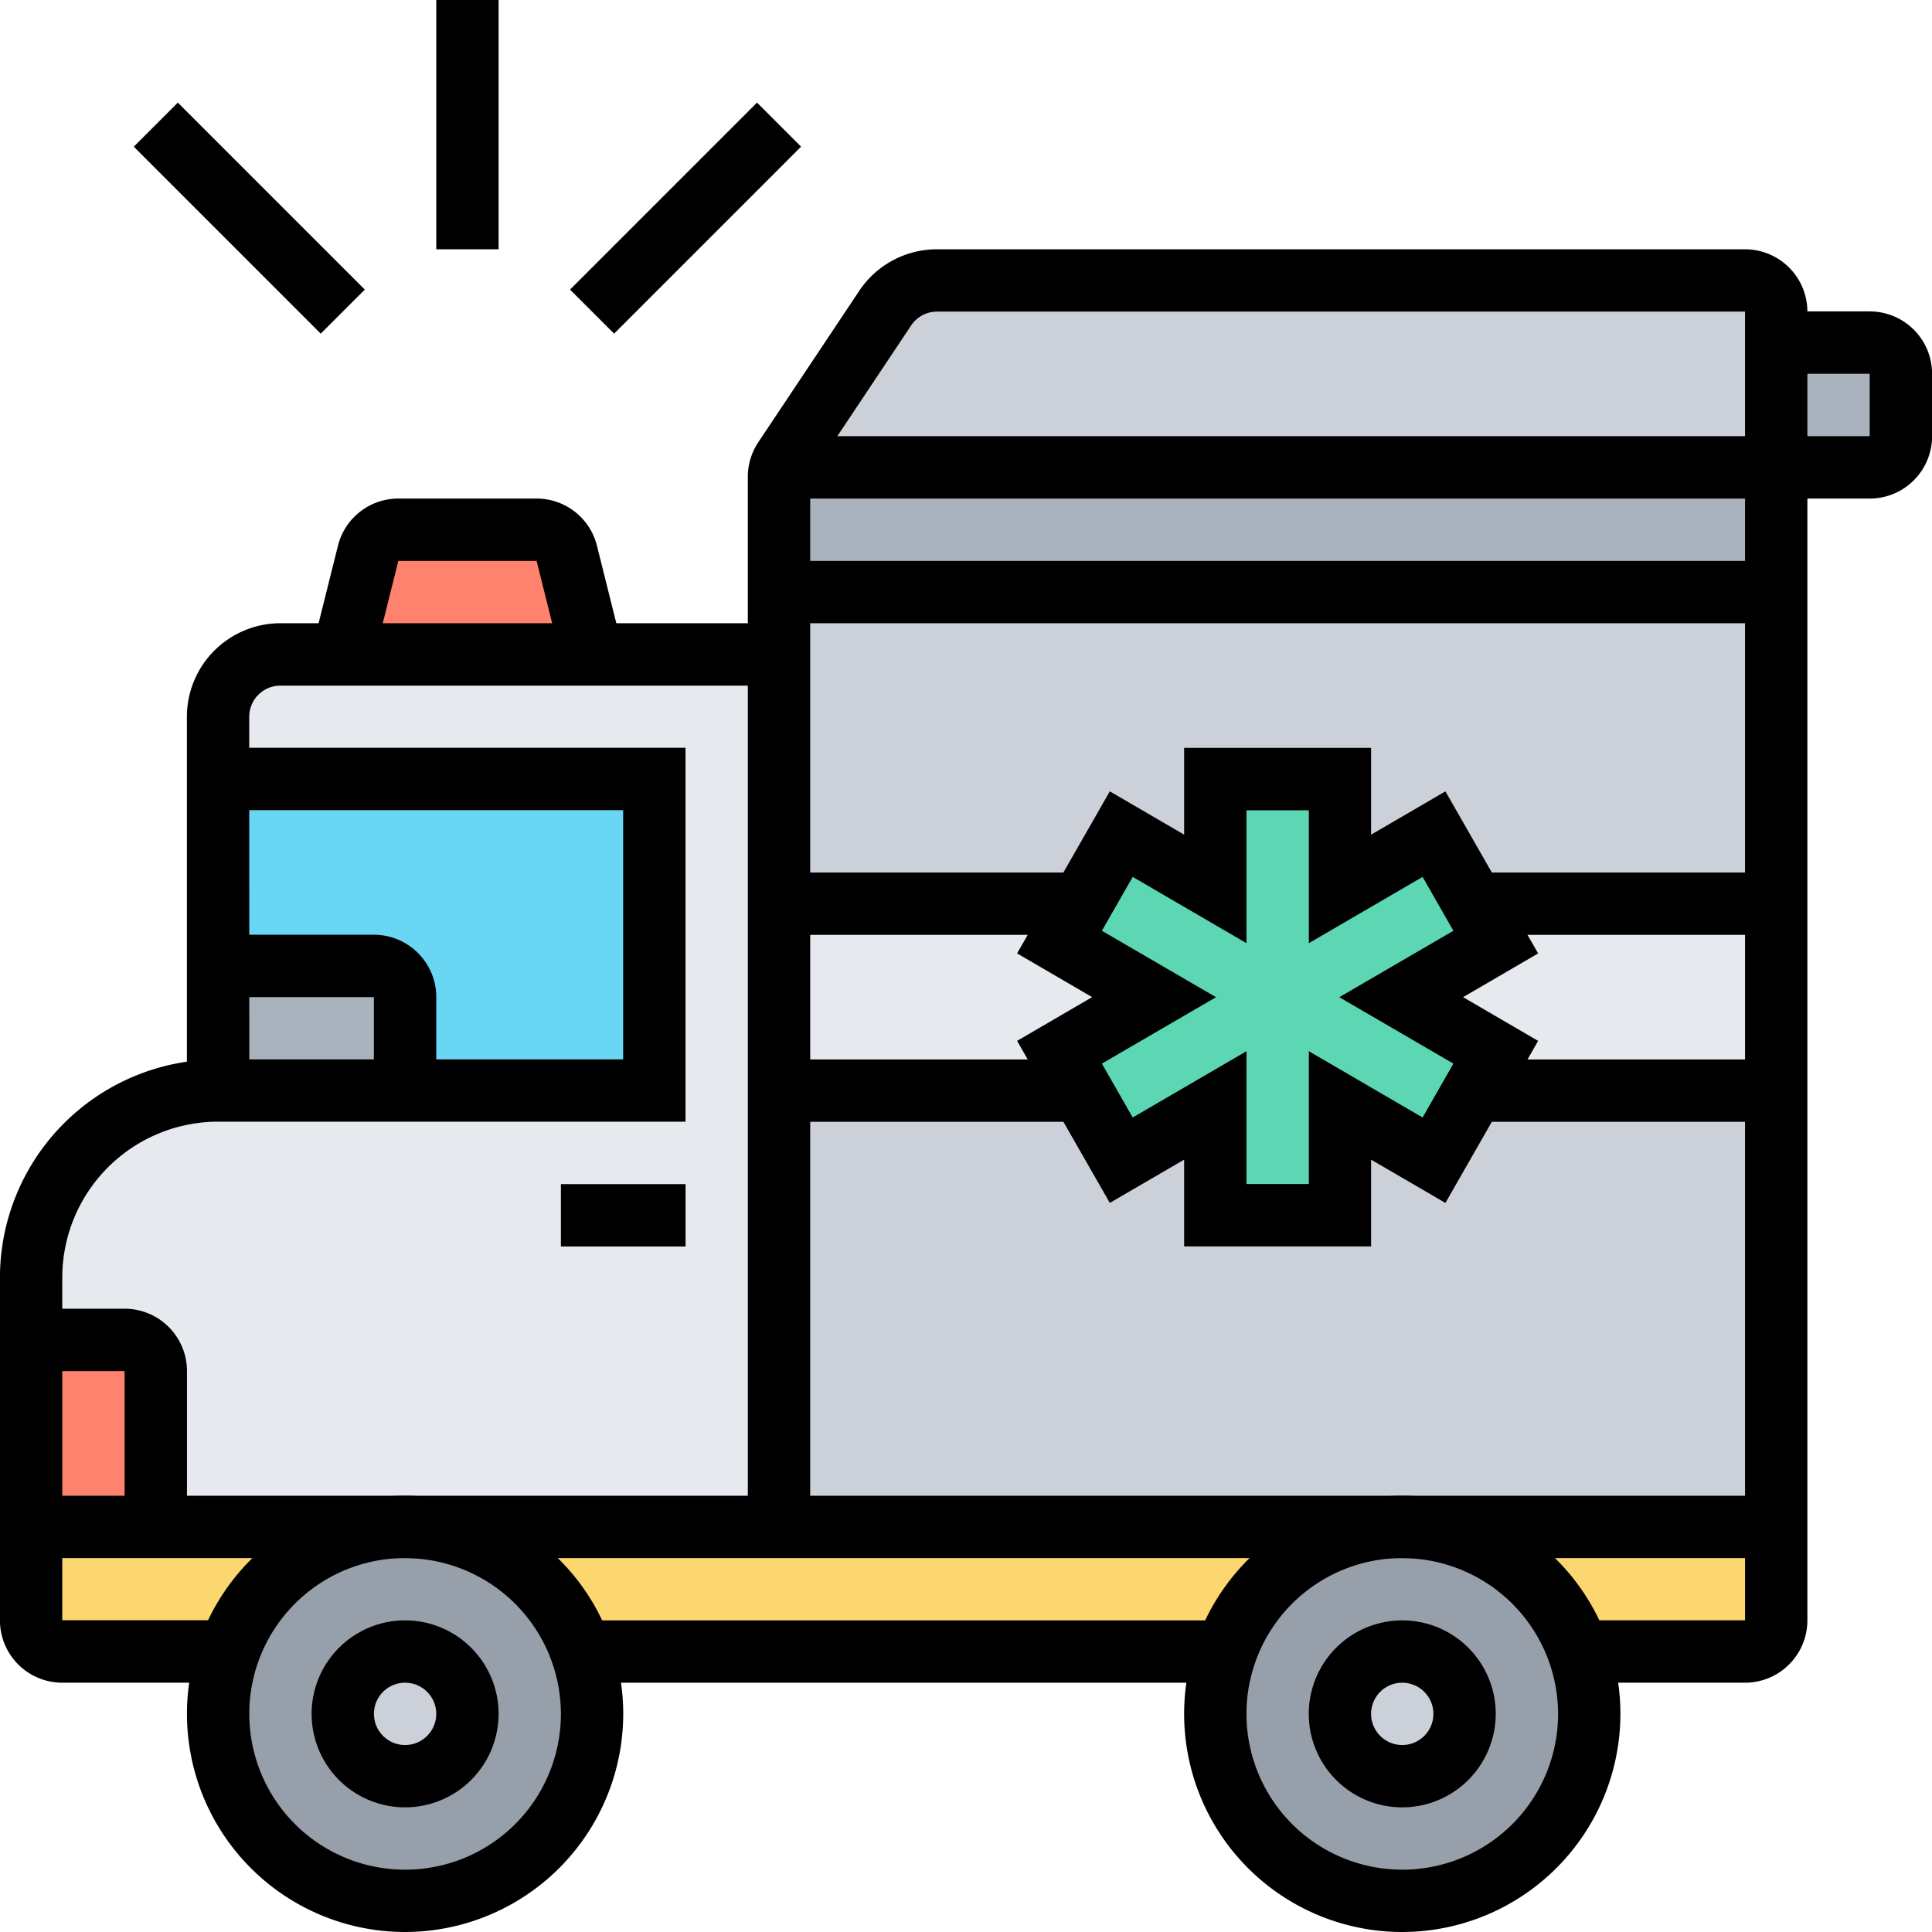 <svg id="Group_16196" data-name="Group 16196" xmlns="http://www.w3.org/2000/svg" width="96" height="96" viewBox="0 0 96 96">
  <g id="Group_16171" data-name="Group 16171" transform="translate(1.549 13.935)">
    <g id="Group_16151" data-name="Group 16151" transform="translate(86.71 3.097)">
      <path id="Path_38804" data-name="Path 38804" d="M2885.479,1021.406v3.1a1.553,1.553,0,0,1-1.548,1.548h-4.645v-6.194h4.645A1.553,1.553,0,0,1,2885.479,1021.406Z" transform="translate(-2879.286 -1019.857)" fill="#aab2bd"/>
    </g>
    <g id="Group_16152" data-name="Group 16152" transform="translate(37.239)">
      <path id="Path_38805" data-name="Path 38805" d="M2814.65,1015.811V1022h-49.471a1.8,1.8,0,0,1,.186-.387l5.017-7.525a3.066,3.066,0,0,1,2.57-1.378h40.15a1.553,1.553,0,0,1,1.549,1.549Z" transform="translate(-2765.179 -1012.714)" fill="#ccd1d9"/>
    </g>
    <g id="Group_16153" data-name="Group 16153" transform="translate(37.161 9.29)">
      <path id="Path_38806" data-name="Path 38806" d="M2814.548,1034.143v6.194H2765v-5.729a1.607,1.607,0,0,1,.078-.464Z" transform="translate(-2765 -1034.143)" fill="#aab2bd"/>
    </g>
    <g id="Group_16154" data-name="Group 16154" transform="translate(15.484 12.387)">
      <path id="Path_38807" data-name="Path 38807" d="M2726.133,1042.463l1.254,5.017H2715l1.254-5.017a1.54,1.54,0,0,1,1.5-1.177h6.875A1.541,1.541,0,0,1,2726.133,1042.463Z" transform="translate(-2715 -1041.286)" fill="#ff826e"/>
    </g>
    <g id="Group_16155" data-name="Group 16155" transform="translate(0 18.581)">
      <path id="Path_38808" data-name="Path 38808" d="M2716.447,1077.249v21.677h-30.968v-7.742a1.553,1.553,0,0,0-1.548-1.548h-4.645v-3.1a9.3,9.3,0,0,1,9.29-9.29h21.678v-15.484h-21.678v-3.1a3.106,3.106,0,0,1,3.1-3.1h24.774v21.677Z" transform="translate(-2679.286 -1055.572)" fill="#e6e9ed"/>
    </g>
    <g id="Group_16156" data-name="Group 16156" transform="translate(37.161 40.258)">
      <path id="Path_38809" data-name="Path 38809" d="M2814.548,1105.572v21.677H2765v-21.677h15.035l1.966,3.453,4.676-2.725v5.466h6.194V1106.3l4.676,2.725,1.967-3.453h15.035Z" transform="translate(-2765 -1105.572)" fill="#ccd1d9"/>
    </g>
    <g id="Group_16157" data-name="Group 16157" transform="translate(37.161 15.484)">
      <path id="Path_38810" data-name="Path 38810" d="M2814.548,1048.429v15.484h-15.035l-1.967-3.453-4.676,2.725v-5.466h-6.194v5.466l-4.676-2.725-1.966,3.453H2765v-15.484Z" transform="translate(-2765 -1048.429)" fill="#ccd1d9"/>
    </g>
    <g id="Group_16158" data-name="Group 16158" transform="translate(68.067 30.968)">
      <path id="Path_38811" data-name="Path 38811" d="M2839.909,1084.143h15.019v9.29h-15.019l1.084-1.9-4.707-2.741,4.707-2.741Z" transform="translate(-2836.286 -1084.143)" fill="#e6e9ed"/>
    </g>
    <g id="Group_16159" data-name="Group 16159" transform="translate(37.161 30.968)">
      <path id="Path_38812" data-name="Path 38812" d="M2783.643,1088.788l-4.708,2.741,1.084,1.9H2765v-9.29h15.02l-1.084,1.9Z" transform="translate(-2765 -1084.143)" fill="#e6e9ed"/>
    </g>
    <g id="Group_16160" data-name="Group 16160" transform="translate(9.29 24.774)">
      <path id="Path_38813" data-name="Path 38813" d="M2722.392,1069.857v15.484H2710V1080.7a1.553,1.553,0,0,0-1.549-1.548h-7.742v-9.29Z" transform="translate(-2700.714 -1069.857)" fill="#69d6f4"/>
    </g>
    <g id="Group_16161" data-name="Group 16161" transform="translate(9.29 34.065)">
      <path id="Path_38814" data-name="Path 38814" d="M2710,1092.834v4.645h-9.291v-6.194h7.742A1.553,1.553,0,0,1,2710,1092.834Z" transform="translate(-2700.714 -1091.286)" fill="#aab2bd"/>
    </g>
    <g id="Group_16162" data-name="Group 16162" transform="translate(0 52.645)">
      <path id="Path_38815" data-name="Path 38815" d="M2685.479,1135.691v7.742h-6.193v-9.291h4.645A1.553,1.553,0,0,1,2685.479,1135.691Z" transform="translate(-2679.286 -1134.143)" fill="#ff826e"/>
    </g>
    <g id="Group_16163" data-name="Group 16163" transform="translate(58.839 61.936)">
      <path id="Path_38816" data-name="Path 38816" d="M2833.054,1161.765a9.3,9.3,0,1,1-8.764-6.193A9.352,9.352,0,0,1,2833.054,1161.765Z" transform="translate(-2815 -1155.572)" fill="#969faa"/>
    </g>
    <g id="Group_16164" data-name="Group 16164" transform="translate(9.29 61.936)">
      <path id="Path_38817" data-name="Path 38817" d="M2718.768,1161.765a9.3,9.3,0,1,1-8.764-6.193A9.358,9.358,0,0,1,2718.768,1161.765Z" transform="translate(-2700.714 -1155.572)" fill="#969faa"/>
    </g>
    <g id="Group_16165" data-name="Group 16165" transform="translate(0 61.936)">
      <path id="Path_38818" data-name="Path 38818" d="M2685.479,1155.572h12.387a9.3,9.3,0,0,0-8.764,6.193h-8.269a1.553,1.553,0,0,1-1.548-1.548v-4.645Z" transform="translate(-2679.286 -1155.572)" fill="#fcd770"/>
    </g>
    <g id="Group_16166" data-name="Group 16166" transform="translate(18.581 61.936)">
      <path id="Path_38819" data-name="Path 38819" d="M2740.723,1155.572h30.968a9.3,9.3,0,0,0-8.764,6.193h-32.021a9.3,9.3,0,0,0-8.764-6.193Z" transform="translate(-2722.143 -1155.572)" fill="#fcd770"/>
    </g>
    <g id="Group_16167" data-name="Group 16167" transform="translate(68.129 61.936)">
      <path id="Path_38820" data-name="Path 38820" d="M2855.01,1155.572v4.645a1.553,1.553,0,0,1-1.549,1.548h-8.268a9.3,9.3,0,0,0-8.764-6.193Z" transform="translate(-2836.429 -1155.572)" fill="#fcd770"/>
    </g>
    <g id="Group_16168" data-name="Group 16168" transform="translate(65.032 68.129)">
      <path id="Path_38821" data-name="Path 38821" d="M2832.383,1169.857a3.1,3.1,0,1,1-3.1,3.1A3.106,3.106,0,0,1,2832.383,1169.857Z" transform="translate(-2829.286 -1169.857)" fill="#ccd1d9"/>
    </g>
    <g id="Group_16169" data-name="Group 16169" transform="translate(14.871 67.516)">
      <circle id="Ellipse_1617" data-name="Ellipse 1617" cx="3.097" cy="3.097" r="3.097" transform="translate(0 6.038) rotate(-77.112)" fill="#ccd1d9"/>
    </g>
    <g id="Group_16170" data-name="Group 16170" transform="translate(51.097 24.774)">
      <path id="Path_38822" data-name="Path 38822" d="M2817.736,1076.051l1.084,1.9-4.707,2.741,4.707,2.741-1.084,1.9h-.015l-1.967,3.453-4.676-2.725v5.466h-6.193v-5.466l-4.676,2.725-1.966-3.453h-.016l-1.084-1.9,4.707-2.741-4.707-2.741,1.084-1.9h.016l1.966-3.453,4.676,2.725v-5.466h6.193v5.466l4.676-2.725,1.967,3.453Z" transform="translate(-2797.143 -1069.857)" fill="#5cd6b3"/>
    </g>
  </g>
  <g id="Group_16195" data-name="Group 16195" transform="translate(0 0)">
    <g id="Group_16172" data-name="Group 16172" transform="translate(15.484 80.516)">
      <path id="Path_38823" data-name="Path 38823" d="M2716.074,1175.576a4.645,4.645,0,1,1,4.645-4.645A4.65,4.65,0,0,1,2716.074,1175.576Zm0-6.193a1.548,1.548,0,1,0,1.548,1.548A1.549,1.549,0,0,0,2716.074,1169.383Z" transform="translate(-2711.429 -1166.286)"/>
    </g>
    <g id="Group_16173" data-name="Group 16173" transform="translate(9.29 74.323)">
      <path id="Path_38824" data-name="Path 38824" d="M2707.982,1173.677a10.839,10.839,0,1,1,10.839-10.839A10.852,10.852,0,0,1,2707.982,1173.677Zm0-18.581a7.742,7.742,0,1,0,7.742,7.742A7.751,7.751,0,0,0,2707.982,1155.1Z" transform="translate(-2697.143 -1152)"/>
    </g>
    <g id="Group_16174" data-name="Group 16174" transform="translate(65.032 80.516)">
      <path id="Path_38825" data-name="Path 38825" d="M2830.359,1175.576a4.645,4.645,0,1,1,4.645-4.645A4.65,4.65,0,0,1,2830.359,1175.576Zm0-6.193a1.548,1.548,0,1,0,1.548,1.548A1.549,1.549,0,0,0,2830.359,1169.383Z" transform="translate(-2825.714 -1166.286)"/>
    </g>
    <g id="Group_16175" data-name="Group 16175" transform="translate(58.839 74.323)">
      <path id="Path_38826" data-name="Path 38826" d="M2822.268,1173.677a10.839,10.839,0,1,1,10.839-10.839A10.852,10.852,0,0,1,2822.268,1173.677Zm0-18.581a7.742,7.742,0,1,0,7.742,7.742A7.751,7.751,0,0,0,2822.268,1155.1Z" transform="translate(-2811.429 -1152)"/>
    </g>
    <g id="Group_16176" data-name="Group 16176" transform="translate(1.548 74.323)">
      <rect id="Rectangle_4053" data-name="Rectangle 4053" width="86.71" height="3.097"/>
    </g>
    <g id="Group_16177" data-name="Group 16177" transform="translate(28.89 80.516)">
      <rect id="Rectangle_4054" data-name="Rectangle 4054" width="32.026" height="3.097"/>
    </g>
    <g id="Group_16178" data-name="Group 16178" transform="translate(0 37.161)">
      <path id="Path_38827" data-name="Path 38827" d="M2687.082,1112.738h-8.271a3.1,3.1,0,0,1-3.1-3.1v-17.032a10.852,10.852,0,0,1,10.839-10.839h20.129v-12.387h-20.129v-3.1h23.226v18.58h-23.226a7.751,7.751,0,0,0-7.742,7.742v17.032h8.271Z" transform="translate(-2675.714 -1066.286)"/>
    </g>
    <g id="Group_16179" data-name="Group 16179" transform="translate(10.839 46.451)">
      <path id="Path_38828" data-name="Path 38828" d="M2711.553,1095.456h-3.1v-4.646h-7.742v-3.1h7.742a3.1,3.1,0,0,1,3.1,3.1Z" transform="translate(-2700.714 -1087.714)"/>
    </g>
    <g id="Group_16180" data-name="Group 16180" transform="translate(1.549 65.032)">
      <path id="Path_38829" data-name="Path 38829" d="M2687.028,1141.411h-3.1v-7.742h-4.645v-3.1h4.645a3.1,3.1,0,0,1,3.1,3.1Z" transform="translate(-2679.286 -1130.572)"/>
    </g>
    <g id="Group_16181" data-name="Group 16181" transform="translate(9.29 30.968)">
      <path id="Path_38830" data-name="Path 38830" d="M2700.24,1075.226h-3.1v-18.581a4.65,4.65,0,0,1,4.645-4.645h24.774v3.1h-24.774a1.549,1.549,0,0,0-1.548,1.548Z" transform="translate(-2697.143 -1052)"/>
    </g>
    <g id="Group_16182" data-name="Group 16182" transform="translate(37.162 12.387)">
      <path id="Path_38831" data-name="Path 38831" d="M2810.977,1080.369h-8.271v-3.1h8.271V1012.24h-40.149a1.543,1.543,0,0,0-1.288.689l-5.014,7.521v52.177h-3.1V1020.45a3.09,3.09,0,0,1,.52-1.718l5.015-7.521a4.634,4.634,0,0,1,3.865-2.068h40.149a3.1,3.1,0,0,1,3.1,3.1v65.032A3.1,3.1,0,0,1,2810.977,1080.369Z" transform="translate(-2761.429 -1009.143)"/>
    </g>
    <g id="Group_16183" data-name="Group 16183" transform="translate(27.871 58.839)">
      <rect id="Rectangle_4055" data-name="Rectangle 4055" width="6.194" height="3.097"/>
    </g>
    <g id="Group_16184" data-name="Group 16184" transform="translate(15.531 24.774)">
      <path id="Path_38832" data-name="Path 38832" d="M2723.924,1045.831l-1.255-5.021H2715.8l-1.257,5.021-3-.75,1.255-5.021a3.092,3.092,0,0,1,3-2.347h6.871a3.091,3.091,0,0,1,3,2.347l1.255,5.021Z" transform="translate(-2711.537 -1037.714)"/>
    </g>
    <g id="Group_16185" data-name="Group 16185" transform="translate(38.783 15.484)">
      <path id="Path_38833" data-name="Path 38833" d="M2819.289,1025.576h-54.121v-3.1h54.121v-3.1h-4.645v-3.1h4.645a3.1,3.1,0,0,1,3.1,3.1v3.1A3.1,3.1,0,0,1,2819.289,1025.576Z" transform="translate(-2765.168 -1016.286)"/>
    </g>
    <g id="Group_16186" data-name="Group 16186" transform="translate(50.539 37.161)">
      <path id="Path_38834" data-name="Path 38834" d="M2809.874,1091.06h-9.29v-4.313l-3.693,2.15-4.607-8.052,3.729-2.173-3.729-2.173,4.607-8.052,3.693,2.151v-4.312h9.29v4.313l3.693-2.151,4.607,8.052-3.729,2.173,3.729,2.173-4.607,8.052-3.693-2.15Zm-6.193-3.1h3.1v-6.6l5.652,3.293,1.531-2.678-5.67-3.3,5.67-3.3-1.531-2.678-5.652,3.293v-6.6h-3.1v6.6l-5.652-3.293-1.532,2.678,5.67,3.3-5.67,3.3,1.532,2.678,5.652-3.293Z" transform="translate(-2792.284 -1066.286)"/>
    </g>
    <g id="Group_16187" data-name="Group 16187" transform="translate(38.71 27.871)">
      <rect id="Rectangle_4056" data-name="Rectangle 4056" width="49.548" height="3.097"/>
    </g>
    <g id="Group_16188" data-name="Group 16188" transform="translate(38.71 43.355)">
      <rect id="Rectangle_4057" data-name="Rectangle 4057" width="15.027" height="3.097"/>
    </g>
    <g id="Group_16189" data-name="Group 16189" transform="translate(38.71 52.645)">
      <rect id="Rectangle_4058" data-name="Rectangle 4058" width="15.027" height="3.097"/>
    </g>
    <g id="Group_16190" data-name="Group 16190" transform="translate(73.231 43.355)">
      <rect id="Rectangle_4059" data-name="Rectangle 4059" width="15.027" height="3.097"/>
    </g>
    <g id="Group_16191" data-name="Group 16191" transform="translate(73.231 52.645)">
      <rect id="Rectangle_4060" data-name="Rectangle 4060" width="15.027" height="3.097"/>
    </g>
    <g id="Group_16192" data-name="Group 16192" transform="translate(21.678)">
      <rect id="Rectangle_4061" data-name="Rectangle 4061" width="3.097" height="12.387"/>
    </g>
    <g id="Group_16193" data-name="Group 16193" transform="translate(6.647 5.099)">
      <rect id="Rectangle_4062" data-name="Rectangle 4062" width="3.096" height="13.139" transform="translate(0 2.189) rotate(-45)"/>
    </g>
    <g id="Group_16194" data-name="Group 16194" transform="translate(28.325 5.099)">
      <rect id="Rectangle_4063" data-name="Rectangle 4063" width="13.139" height="3.096" transform="translate(0 9.29) rotate(-45)"/>
    </g>
  </g>
</svg>
